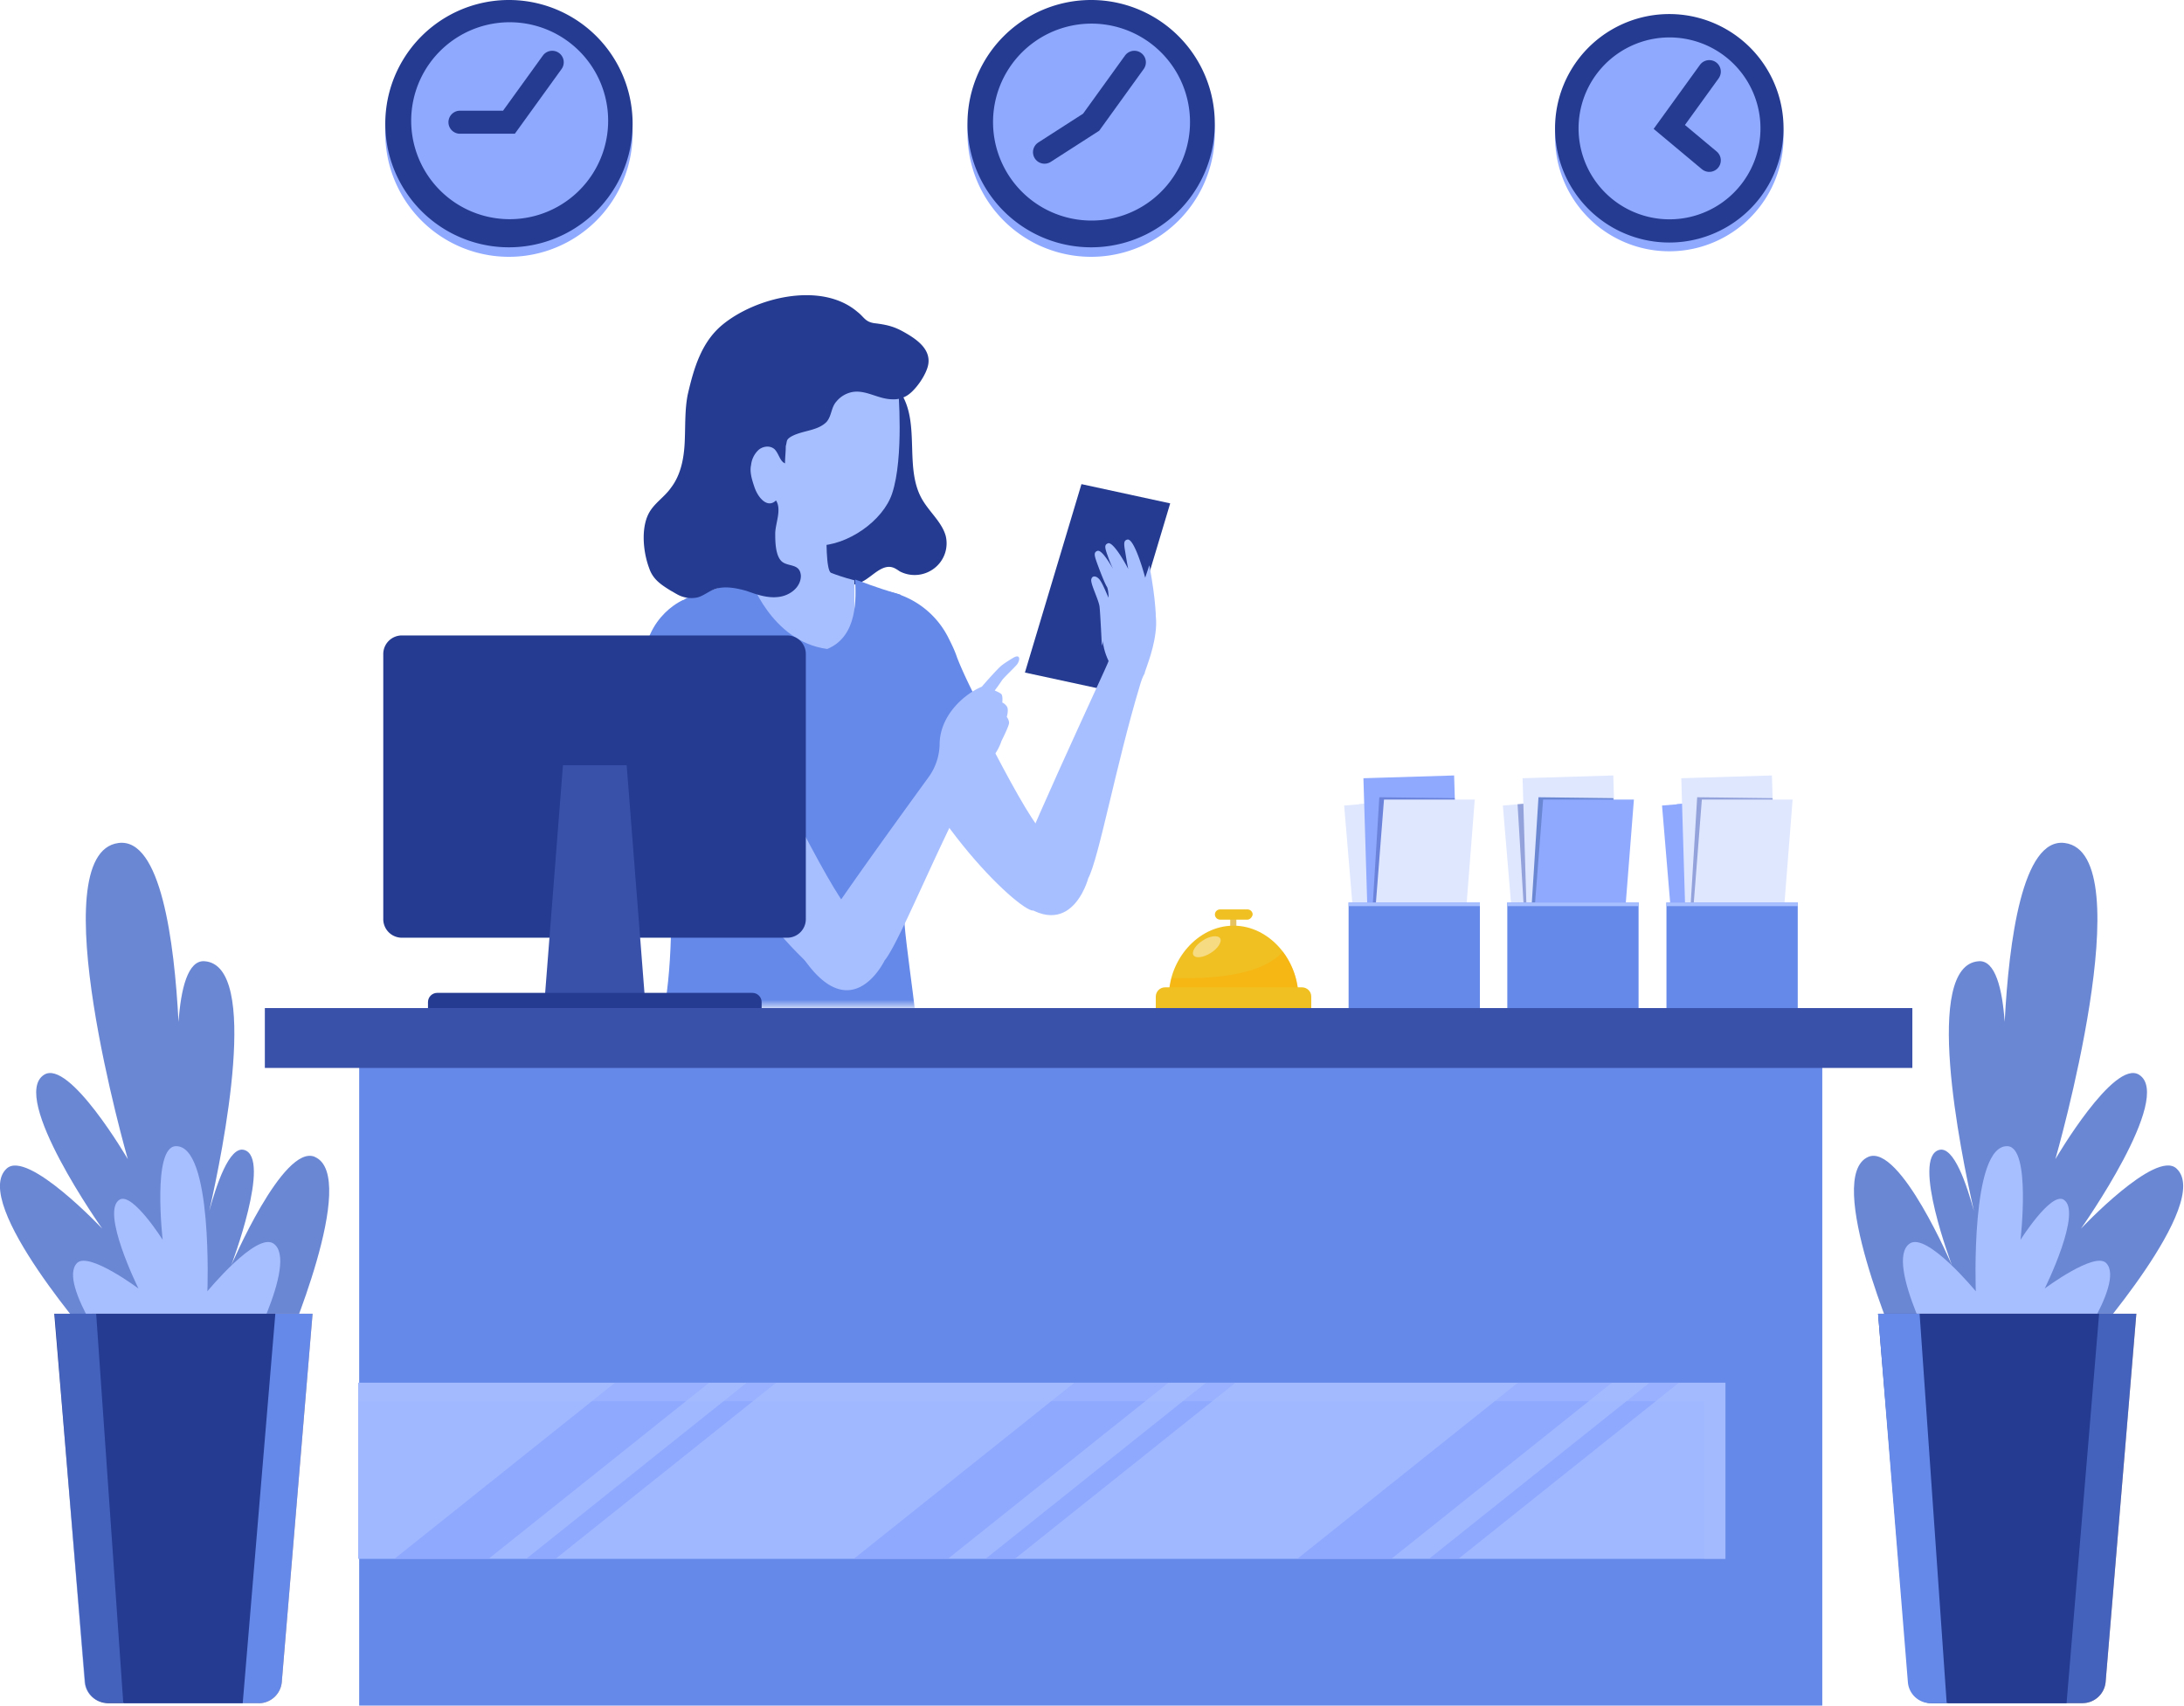 <svg xmlns="http://www.w3.org/2000/svg" width="379" height="296" fill="none" viewBox="0 0 379 296">
    <defs/>
    <path fill="#243B91" d="M193.26 120.05l-15.4-3.33 9.81-32.7 15.4 3.34-9.8 32.7z"/>
    <path fill="#8FA9FF" d="M189.35 44.57a21.46 21.46 0 100-42.92 21.46 21.46 0 000 42.92z"/>
    <path fill="#243B91" d="M189.35 42.92a21.46 21.46 0 100-42.92 21.46 21.46 0 000 42.92z"/>
    <path fill="#8FA9FF" d="M206.27 24.03a17.09 17.09 0 10-33.78-5.19 17.09 17.09 0 0033.78 5.19z"/>
    <path stroke="#243B91" stroke-linecap="round" stroke-miterlimit="10" stroke-width="4" d="M181.26 26.41l8.09-5.2 7.5-10.4"/>
    <path fill="#8FA9FF" d="M88.32 44.57a21.46 21.46 0 100-42.92 21.46 21.46 0 000 42.92z"/>
    <path fill="#243B91" d="M88.32 42.92a21.46 21.46 0 100-42.92 21.46 21.46 0 000 42.92z"/>
    <path fill="#8FA9FF" d="M104.84 25.78a17.09 17.09 0 10-33.03-8.74 17.09 17.09 0 0033.03 8.74z"/>
    <path stroke="#243B91" stroke-linecap="round" stroke-miterlimit="10" stroke-width="4" d="M79.82 21.21h8.5l7.51-10.4"/>
    <path fill="#8FA9FF" d="M289.68 43.61a19.82 19.82 0 100-39.64 19.82 19.82 0 000 39.64z"/>
    <path fill="#243B91" d="M289.68 42.09a19.82 19.82 0 100-39.65 19.82 19.82 0 000 39.65z"/>
    <path fill="#8FA9FF" d="M301.46 32.83a15.78 15.78 0 10-23.48-21.1 15.78 15.78 0 0023.48 21.1z"/>
    <path stroke="#243B91" stroke-linecap="round" stroke-miterlimit="10" stroke-width="4" d="M296.62 27.83l-6.94-5.8 6.94-9.6"/>
    <mask id="a" width="122" height="134" x="107" y="41" mask-type="alpha" maskUnits="userSpaceOnUse">
        <path fill="#C4C4C4" d="M0 0h120.34v133.38H0z" transform="matrix(-1 0 0 1 228.06 41.2)"/>
    </mask>
    <g mask="url(#a)">
        <path fill="#243B91" d="M156.52 68.51c3.14 5.37.39 12.83 3.53 18.2 1.31 2.23 3.4 3.93 4.06 6.28a5.46 5.46 0 01-1.97 5.63 5.58 5.58 0 01-6.02.53c-.39-.27-.78-.53-1.17-.66-1.57-.52-3.01.92-4.32 1.83a6.52 6.52 0 01-5.76 1.05c-2.5-.79-3.93-3.27-4.72-5.76-2.22-6.8-.65-14.27 1.44-21.07 1.05-3.4 2.62-7.2 5.9-8.51"/>
        <path fill="#A8BFFF" d="M199.45 98.1s1.44 7.33 1.05 10.34c-.4 3.01-3.4-3.27-3.4-3.27l2.35-7.07zM181.39 144.7c-2.62-.92-14.53-25.66-18.46-33.12-2.62-4.84-6.55-5.89-6.55-5.89-4.84 2.62-5.36 8.64-3.92 13.75 5.89 21.33 24.22 38.6 26.83 38.6-3.4-7.58 2.1-13.34 2.1-13.34z"/>
        <path fill="#A8BFFF" d="M200.63 108.44c-.13 3.66-1.7 7.33-1.97 8.25v.13c-.39.65-.65 1.44-.91 2.35-4.06 13.48-7.07 29.85-8.9 33.25 0 0-3.27 12.57-13.75 2.49-.26-2.62 17.28-39.8 17.28-40.19-2.88-6.02.79-10.6 4.06-12.56.92-.66 1.57-.4 2.22-.13-.26.13 2.1 2.22 1.97 6.4z"/>
        <path fill="#6589E8" d="M154.3 102.68a15.13 15.13 0 0110.33 8.11c.53 1.05 1.05 2.1 1.44 3.28 1.83 4.71 4.45 9.03 6.28 13.74-2.48 2.1-5.62 3.01-8.24 3.93a17 17 0 01-7.6 1.05c-.39 0-.91-.13-1.3-.27a3.72 3.72 0 01-1.31-1.17l-2.36-2.75a7.76 7.76 0 01-1.57-2.62c-.4-1.31 0-2.75.4-4.19"/>
        <path fill="#A8BFFF" d="M143.43 92.73s-.13 6.28.78 6.68c1.97.78 4.06 1.3 4.06 1.3v12.97l-17.15-2.62-11.78-6.55s12.3-4.06 12.44-5.36c.13-1.18-.66-8.12-.66-8.12"/>
        <path fill="#6589E8" d="M112.67 183.44c.65.53 1.57.92 2.61 1.31 11.13 4.32 39.27 3.01 43.85-.91 1.31-.27-2.48-21.86-2.22-25.4.4-6.8 1.44-16.88 1.83-17.54 3.54-3.8 5.9-6.67 6.02-11.13.13-5.5-5.23-11.38-5.89-13.09-2.49-6.8-1.18-11.38-2.62-13.48-5.36-1.57-6.15-2.1-7.85-2.62.13 3.15.52 9.82-4.84 12.05-9.82-1.31-13.49-12.44-13.49-12.44s-6.4 2.23-10.73 3.54c-1.05.26-4.06 3.66-4.97 4.32-.79.52-.53 6.41.26 15.7 1.57 18.85 4.06 48.57-1.96 59.7z"/>
        <path fill="#A8BFFF" d="M155.86 67.34s1.05 12.04-1.05 18.32c-1.57 4.72-7.72 9.03-12.95 9.03-14.4 0-17.02-19.5-16.89-20.55.13-.91 21.2-9.16 21.2-9.16l9.7 2.36z"/>
        <path fill="#243B91" d="M117.38 103.07c-.26-.13-.66-.4-.92-.52-1.7-1.05-3.14-1.97-3.8-3.93-1.04-2.75-1.44-6.8-.13-9.42.92-1.84 2.75-2.88 3.93-4.58 1.7-2.23 2.23-5.11 2.36-7.86.13-2.75 0-5.63.52-8.25 1.05-4.58 2.36-9.03 5.9-12.04 5.75-4.84 17.27-7.72 23.55-2.35 1.18.91 1.31 1.7 2.88 1.96 2.1.26 3.4.52 5.24 1.57 2.1 1.18 4.58 2.88 4.19 5.5-.26 1.83-2.36 4.84-3.93 5.63a4.3 4.3 0 01-2.22.52c-2.5 0-4.45-1.57-6.81-1.3a4.71 4.71 0 00-3.01 1.7c-.92 1.04-.79 2.48-1.7 3.53-1.57 1.57-4.06 1.44-6.03 2.48-.26.14-.65.4-.78.66s-.13.65-.26 1.05c0 1.04-.13 1.96-.13 3-.92-.39-1.05-1.7-1.84-2.48-.78-.66-1.96-.52-2.74.13a4.19 4.19 0 00-1.31 2.62c-.27 1.18.13 2.49.52 3.66.65 2.1 2.36 3.93 3.8 2.5 1.04 1.56-.13 4.05-.13 5.75 0 1.3 0 4.06 1.3 4.97 1.18.79 3.01.27 3.15 2.36 0 1.96-1.84 3.4-3.8 3.66-1.96.27-3.8-.39-5.63-1.04-1.83-.52-3.93-.92-5.63-.26-1.05.39-2.1 1.3-3.14 1.44a5.03 5.03 0 01-3.4-.66z"/>
        <path fill="#A8BFFF" d="M148.14 158.57c-2.62-.91-14.53-25.65-18.46-33.11-2.62-4.85-6.54-5.9-6.54-5.9-4.85 2.62-5.37 8.64-3.93 13.75 6.02 21.47 24.57 38.76 27.57 38.26-3.4-7.6 1.36-13 1.36-13z"/>
        <path fill="#6589E8" d="M118.56 104.12s-7.99 3.27-6.81 14c.26 3.28 8.5 21.6 8.5 21.6s2.89 2.23 7.34.92c4.71-1.44 7.85-5.24 7.85-5.24s-1.83-8.37-2.22-12.7c-.26-2.74 3.4-.65 3.4-.65l-3.01-14.66-15.05-3.27z"/>
        <path fill="#A8BFFF" d="M199.97 104.64l-1.44-5.1s-1.7-6.15-2.88-5.9c-.65.14-.65.66-.39 2.1 0 0 .26 1.7.53 3.01-.79-1.57-2.75-4.84-3.54-4.45-.65.26-.52.79 0 2.23 0 0 .4 1.18.92 2.22-.92-1.57-2.1-3.4-2.75-3.14-.66.26-.52.79 0 2.23 0 0 1.18 3.27 1.7 4.05.13.27.26 1.05.26 1.84-.39-.79-1.04-2.49-1.57-3.15-.52-.65-1.3-.78-1.44 0-.13.8 1.31 3.54 1.44 4.72.13 1.05.4 6.8.4 6.8l1.43-5.23 1.7-2.36v1.31l1.45-1.96c-.13.91-.27 1.57-.27 1.57l4.45-.79zM161.23 134.75a10.04 10.04 0 001.83-5.76c.13-4.84 4.19-8.5 7.33-9.82.53-.65 2.88-3.27 3.4-3.66.66-.53 1.97-1.31 1.97-1.31 1.3-.79 1.3.26.78 1.05-.52.65-1.96 1.96-2.61 2.74-.27.4-.79 1.18-1.31 1.84.26.13.91.39 1.17.65.27.4.14 1.44.14 1.44s.39.13.78.66c.4.52 0 1.83 0 1.83s.4.52.4 1.05c0 .52-1.32 3.14-1.32 3.14a8.6 8.6 0 01-2.09 3.4 10.61 10.61 0 00-3.01 3.8c-6.54 12.43-12.7 27.88-15.18 30.89 0 0-5.63 11.78-14.01-.26.13-1.97 15.84-23.56 21.73-31.68z"/>
    </g>
    <path fill="#DFE7FF" d="M248.96 138.5l-15.7 1.3 2.6 31.1 15.7-1.3-2.6-31.1z"/>
    <path fill="#DFE7FF" d="M251.48 169.57l-13.81.73-1.86-30.73 13.09-1.13 2.58 31.13z"/>
    <path fill="#8FA9FF" d="M252.34 134.58l-15.74.48 1.15 37.95 15.75-.47-1.16-37.96z"/>
    <path fill="#495FB6" d="M253.5 172.47l-16.24.4 2.1-34.51 13.09.16 1.05 33.95z" opacity=".5"/>
    <path fill="#DFE7FF" d="M253.25 172.8h-15.74l2.66-34.04h15.75l-2.66 34.03z"/>
    <path fill="#6589E8" d="M256.8 156.62h-22.77v19.87h22.78v-19.87z"/>
    <path fill="#A8BFFF" d="M256.8 156.62h-22.77v.64h22.78v-.64z"/>
    <path fill="#DFE7FF" d="M276.5 138.5l-15.7 1.3 2.6 31.1 15.7-1.3-2.6-31.1z"/>
    <path fill="#495FB6" d="M279.1 169.57l-13.9.73-1.85-30.73 13.16-1.13 2.59 31.13z" opacity=".5"/>
    <path fill="#DFE7FF" d="M279.96 134.58l-15.74.48 1.15 37.95 15.74-.47-1.15-37.96z"/>
    <path fill="#6A87D4" d="M281.12 172.47l-16.32.4 2.18-34.51 13 .16 1.14 33.95z"/>
    <path fill="#8FA9FF" d="M280.88 172.8h-15.75l2.66-34.04h15.75l-2.67 34.03z"/>
    <path fill="#6589E8" d="M284.35 156.62h-22.78v19.87h22.78v-19.87z"/>
    <path fill="#A8BFFF" d="M284.35 156.62h-22.78v.64h22.78v-.64z"/>
    <path fill="#8FA9FF" d="M304.12 138.5l-15.7 1.3 2.6 31.1 15.7-1.3-2.6-31.1z"/>
    <path fill="#8FA9FF" d="M306.64 169.57l-13.81.73-1.86-30.73 13.08-1.13 2.59 31.13z"/>
    <path fill="#DFE7FF" d="M307.5 134.58l-15.74.48L292.9 173l15.74-.47-1.15-37.96z"/>
    <path fill="#495FB6" d="M308.66 172.47l-16.24.4 2.1-34.51 13.09.16 1.05 33.95z" opacity=".5"/>
    <path fill="#DFE7FF" d="M308.41 172.8h-15.74l2.66-34.04h15.75l-2.67 34.03z"/>
    <path fill="#6589E8" d="M311.97 156.62h-22.78v19.87h22.78v-19.87z"/>
    <path fill="#A8BFFF" d="M311.97 156.62h-22.78v.64h22.78v-.64z"/>
    <path fill="#F0C022" d="M214.54 159.12h-1.04v3.53h1.04v-3.53z"/>
    <path fill="#D7C9BE" d="M214.54 159.12h-1.04v3.53h1.04v-3.53z" opacity=".4"/>
    <path fill="#F0C022" d="M225.2 174c0-.32.09-.72.09-1.05 0-6.35-5.01-12.3-11.23-12.3-6.22 0-11.22 5.95-11.22 12.3 0 .33 0 .73.08 1.05h22.29z"/>
    <path fill="#FFA800" d="M222.62 165.15c-3.96 4.5-13.65 4.75-19.3 4.58-.24 1.05-.4 2.1-.4 3.22 0 .32 0 .73.08 1.05h22.29c0-.32.08-.73.08-1.05a14.03 14.03 0 00-2.75-7.8z" opacity=".4"/>
    <path fill="#F0C022" d="M227.55 175.53h-26.98v-2.58c0-.88.73-1.6 1.62-1.6h23.74c.9 0 1.62.72 1.62 1.6v2.58z"/>
    <path fill="#F6DB83" d="M211.72 162.82c.4.56-.32 1.77-1.62 2.57-1.29.8-2.58.97-2.98.4-.4-.56.32-1.77 1.61-2.57 1.21-.8 2.59-.97 2.99-.4z"/>
    <path fill="#F0C022" d="M216.48 159.6h-4.76a.9.9 0 01-.89-.89c0-.48.4-.88.89-.88h4.76c.49 0 .9.4.9.88-.09.49-.5.89-.9.89z"/>
    <path fill="#243B91" d="M136.61 162.74H69.74a3.23 3.23 0 01-3.23-3.22V113.5a3.23 3.23 0 013.23-3.22h66.87a3.23 3.23 0 013.23 3.22v46.02a3.23 3.23 0 01-3.23 3.22z"/>
    <path fill="#3A51AA" d="M111.98 174.16H94.46l3.23-41.35h11.06l3.23 41.35z"/>
    <path fill="#243B91" d="M132.17 176.17h-57.9v-2.25c0-.89.72-1.61 1.61-1.61h54.68c.88 0 1.61.72 1.61 1.6v2.26z"/>
    <path fill="#6A87D4" d="M54.64 200.77c-5.49-2.34-14.54 18.9-14.54 18.9s7.11-18.74 2.27-20.1c-2.59-.73-4.85 6.19-6.06 10.61 2.42-10.7 8.88-42.64-.8-43.36-2.92-.24-4.13 4.83-4.53 10.54-.73-14-3.07-32.02-10.42-31.06-13.65 1.77 1.62 54.87 1.62 54.87S12 183.71 7.64 186.53c-6.06 3.86 10.1 26.7 10.1 26.7S4.8 199.49 1.17 202.79c-6.46 5.87 15.75 30.97 15.75 30.97l32.46.65s13.09-30.25 5.25-33.63z"/>
    <path fill="#A8BFFF" d="M20.88 237.45s-11.06-14.72-7.5-18.26c2.01-2.01 10.65 4.43 10.65 4.43s-6.7-13.52-3.23-15.45c2.26-1.2 7.43 7 7.43 7s-1.85-16.1 2.26-16.25c6.47-.24 5.5 25.18 5.5 25.18s8.48-10.3 11.46-8.29c4.6 3.14-5.65 21.56-5.65 21.56s-20.92-.32-20.92.08z"/>
    <path fill="#CBAB91" d="M44.87 295.59H21.53L15.88 228h38.36L48.9 291.9a4.04 4.04 0 01-4.04 3.7z"/>
    <path fill="#6589E8" d="M44.87 295.59H21.53L15.88 228h38.36L48.9 291.9a4.04 4.04 0 01-4.04 3.7z"/>
    <path fill="#243B91" d="M42.12 295.59H18.78c-2.1 0-3.87-1.61-4.03-3.7L9.42 228h38.36l-5.66 67.58z"/>
    <path fill="#6589E8" fill-opacity=".5" d="M16.69 228.01H9.48l5.17 63.8a3.97 3.97 0 003.92 3.7h2.82l-4.7-67.5z"/>
    <path fill="#6A87D4" d="M324.22 200.77c5.5-2.34 14.54 18.9 14.54 18.9s-7.11-18.74-2.26-20.1c2.58-.73 4.84 6.19 6.05 10.61-2.42-10.7-8.88-42.64.81-43.36 2.9-.24 4.12 4.83 4.52 10.54.73-14 3.07-32.02 10.42-31.06 13.65 1.77-1.62 54.87-1.62 54.87s10.18-17.46 14.54-14.64c6.06 3.86-10.1 26.7-10.1 26.7s12.93-13.75 16.56-10.45c6.46 5.87-15.75 30.97-15.75 30.97l-32.46.65s-13.08-30.25-5.25-33.63z"/>
    <path fill="#A8BFFF" d="M357.98 237.45s11.06-14.72 7.5-18.26c-2.01-2.01-10.65 4.43-10.65 4.43s6.7-13.52 3.23-15.45c-2.26-1.2-7.43 7-7.43 7s1.86-16.1-2.26-16.25c-6.46-.24-5.5 25.18-5.5 25.18s-8.48-10.3-11.46-8.29c-4.6 3.14 5.65 21.56 5.65 21.56s20.92-.32 20.92.08z"/>
    <path fill="#CBAB91" d="M361.36 295.59h-23.34L332.37 228h38.36l-5.33 63.88a4.04 4.04 0 01-4.04 3.7z"/>
    <path fill="#4462BC" d="M361.36 295.59h-23.34L332.37 228h38.36l-5.33 63.88a4.04 4.04 0 01-4.04 3.7z"/>
    <path fill="#243B91" d="M358.62 295.59h-23.34c-2.1 0-3.88-1.61-4.04-3.7L325.91 228h38.36l-5.65 67.58z"/>
    <path fill="#6589E8" d="M333.12 228.01h-7.21l5.17 63.88a3.97 3.97 0 003.92 3.7h2.82l-4.7-67.58zM316.23 184H62.33v112h253.9V184z"/>
    <path fill="#3A51AA" d="M331.87 174.95H45.96v10.39h285.9v-10.39z"/>
    <path fill="#A0B8FF" d="M299.43 239.97H62.15v30.57h237.28v-30.57z"/>
    <g fill="#88A2FF" opacity=".7">
        <path d="M68.45 270.54h16.32l38.28-30.57h-16.32l-38.28 30.57zM134.68 239.97h-5.1l-38.27 30.57h5.08l38.29-30.57zM202.76 239.97h-16.32l-38.28 30.57h16.32l38.28-30.57zM214.39 239.97h-5.1l-38.27 30.57h5.08l38.29-30.57zM279.72 239.97h-16.31l-38.28 30.57h16.31l38.28-30.57zM291.35 239.97h-5.09l-38.28 30.57h5.09l38.28-30.57z"/>
    </g>
    <path fill="#A8BFFF" d="M295.71 239.97H62.15v3.21h233.56v27.36h3.64v-30.57h-3.64z" opacity=".4"/>
    <defs>
        <clipPath id="clip0">
            <path fill="#fff" d="M70.57 199.43h53.57v22.28H70.57v-22.28z"/>
        </clipPath>
    </defs>
</svg>
